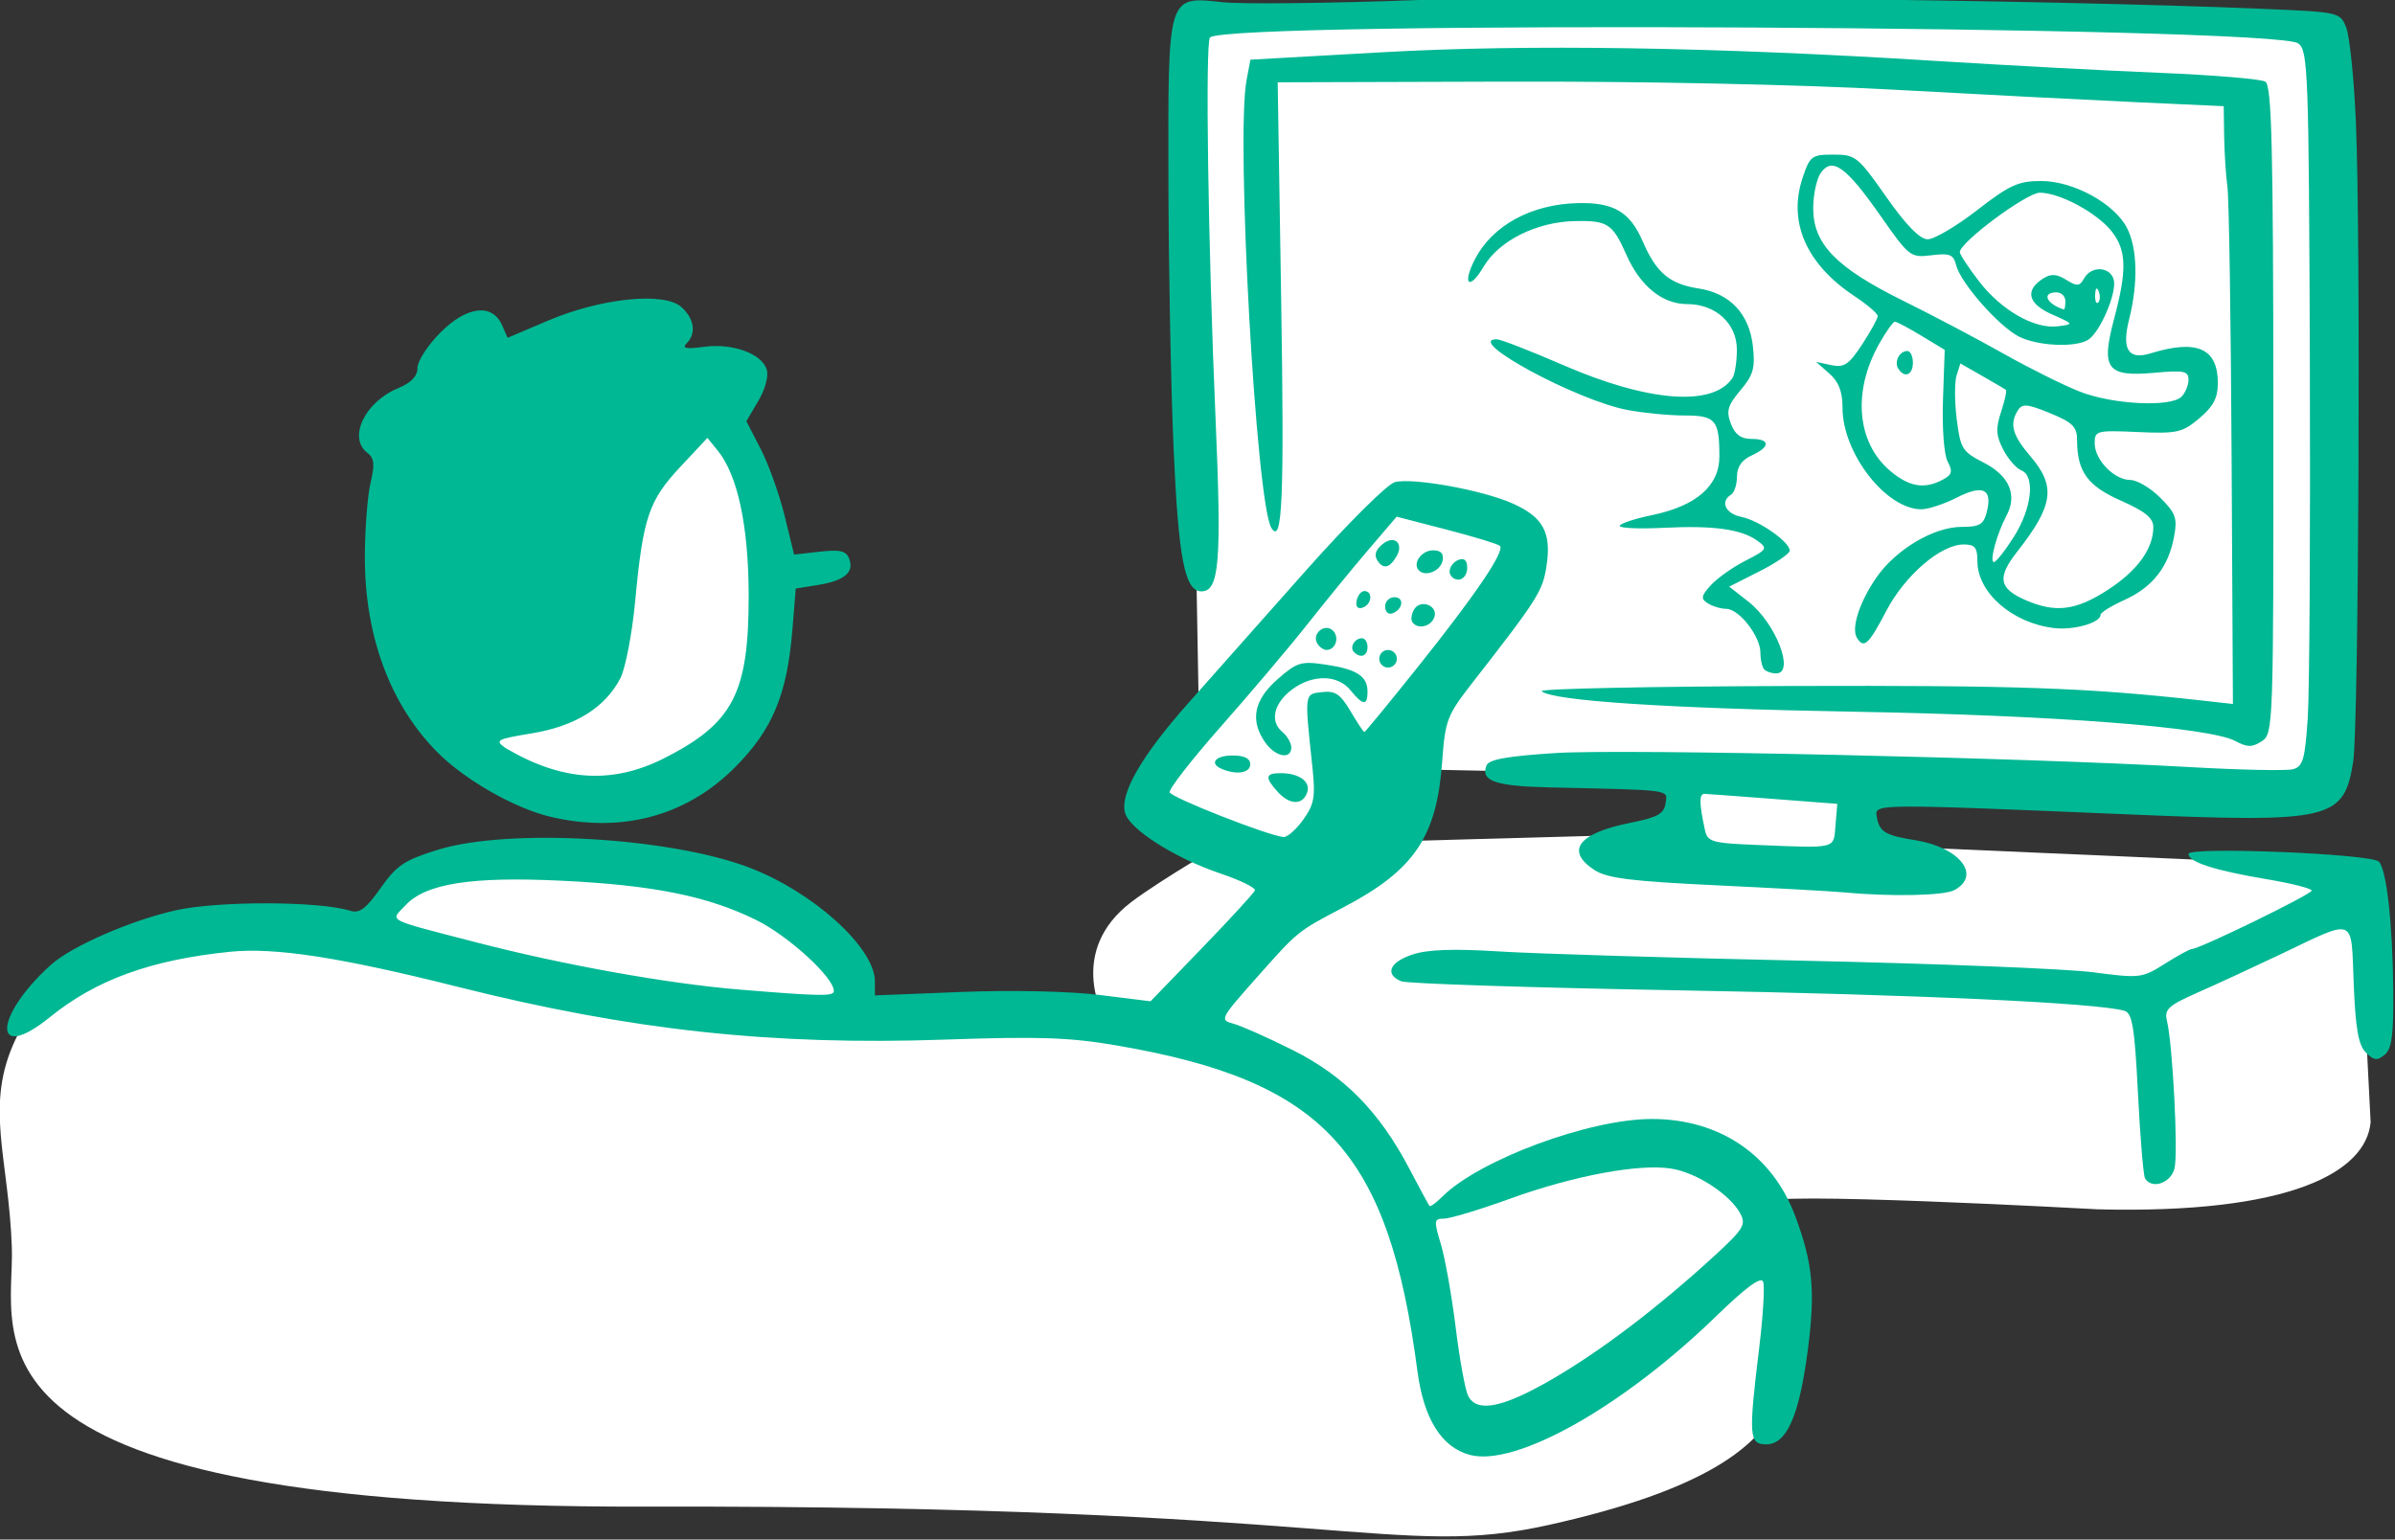 <?xml version="1.0" ?><svg height="195.382mm" viewBox="0 0 303.852 195.382" width="303.852mm" xmlns="http://www.w3.org/2000/svg">
    <rect x="0" y="0" width="303.852" height="195.382" fill="#333333" stroke="none"/>
    <path d="m 488.047,887.607 c -9.835,-0.506 -110.436,3.033 -110.436,3.033 l 2.74,154.521 -13.348,22.57 20.654,8.473 c 0,0 -15.973,9.209 -22.691,14.351 -14.41,11.03 -6.324,25.733 -6.324,25.733 l -55.428,-0.887 c 0,0 3.021,-12.011 -11.24,-19.219 -14.261,-7.208 -33.3,-16.122 -52.268,-15.553 -18.968,0.569 -37.234,0.758 -41.309,5.879 -4.075,5.121 -7.375,10.685 -7.375,10.685 0,0 -40.466,-1.96 -53.111,5.627 -12.645,7.587 -19.389,3.794 -26.555,18.904 -7.166,15.11 -1.546,26.806 -0.844,47.353 0.703,20.548 -16.226,59.305 144.088,58.926 160.314,-0.379 170.089,12.038 205.496,4.135 35.407,-7.903 48.172,-17.816 52.598,-28.627 4.426,-10.811 5.208,-24.697 1.977,-31.082 -3.232,-6.386 -0.562,-10.684 -4.566,-13.529 -4.004,-2.845 74.674,1.486 74.674,1.486 43.73,1.105 61.03,-8.454 62.035,-19.832 l -2.949,-58.094 -105.729,-4.615 h -8.43 l 2.107,-13.467 c 0,0 102.287,3.984 104.113,1.455 1.827,-2.529 3.161,-7.587 4.004,-16.059 0.843,-8.472 -5.27,-159.451 -5.27,-159.451 0,0 -136.78,-2.213 -146.615,-2.719 z m -220.578,90.68 c 0,0 -18.116,3.405 -26.025,9.732 -7.909,6.327 -34.069,59.683 -27.377,68.078 6.692,8.395 20.279,9.916 42.654,5.475 22.375,-4.441 28.392,-32.851 26.635,-45.201 -1.758,-12.35 -5.544,-29.384 -15.887,-38.084 z m 161.09,82.008 58.607,1.217 3.043,0.973 -0.475,12.41 -63.475,1.766 z" fill="#FFFFFF" paint-order="markers stroke fill" transform="translate(519.4,-137.643) matrix(0.558,0,0,0.558,-579.563,-356.381)"/>
    <path d="m 442.077,1216.253 c -6.458,-1.671 -10.552,-8.187 -11.986,-19.081 -6.592,-50.052 -21.217,-65.927 -68.198,-74.024 -10.845,-1.869 -17.704,-2.108 -39.149,-1.362 -39.376,1.369 -71.418,-2.098 -110.786,-11.988 -26.852,-6.746 -41.65,-9.025 -51.849,-7.985 -17.971,1.832 -30.447,6.361 -40.923,14.854 -13.133,10.648 -12.932,-0.028 0.224,-11.901 4.673,-4.217 18.23,-10.129 28.429,-12.398 9.665,-2.15 32.588,-2.086 39.595,0.111 2.122,0.665 3.584,-0.423 6.917,-5.152 3.665,-5.2 5.405,-6.359 13.116,-8.741 15.82,-4.886 52.216,-2.847 70.364,3.943 14.691,5.497 28.912,18.299 28.912,26.028 v 3.177 l 19.667,-0.782 c 11.381,-0.452 24.582,-0.17 31.335,0.671 l 11.668,1.453 11.665,-12.075 c 6.416,-6.641 11.843,-12.555 12.061,-13.142 0.218,-0.587 -3.308,-2.318 -7.836,-3.847 -10.445,-3.527 -20.717,-10.079 -21.701,-13.841 -1.151,-4.402 3.75,-12.898 14.329,-24.843 5.213,-5.885 17.239,-19.445 26.726,-30.132 9.589,-10.803 18.61,-19.773 20.315,-20.201 4.141,-1.039 19.806,1.787 26.656,4.81 7.021,3.098 8.962,6.618 7.827,14.192 -0.867,5.781 -1.972,7.528 -16.767,26.508 -5.88,7.543 -6.278,8.577 -6.969,18.085 -1.245,17.127 -6.338,24.651 -22.398,33.088 -10.658,5.599 -10.261,5.275 -20.141,16.419 -7.888,8.897 -8.062,9.248 -4.978,10.055 1.757,0.46 7.823,3.152 13.48,5.983 11.725,5.869 19.723,13.991 26.542,26.955 2.338,4.445 4.412,8.282 4.607,8.527 0.196,0.244 1.489,-0.688 2.874,-2.073 8.413,-8.413 33.436,-17.705 47.681,-17.705 15.372,0 27.384,8.123 32.591,22.038 4.045,10.811 4.632,17.158 2.846,30.754 -1.944,14.801 -4.788,21.207 -9.412,21.207 -3.943,0 -4.067,-1.752 -1.578,-22.237 0.862,-7.097 1.25,-13.733 0.86,-14.748 -0.482,-1.256 -3.898,1.254 -10.712,7.872 -21.146,20.537 -45.435,34.236 -55.904,31.527 z m 18.695,-17.26 c 11.096,-6.445 24.066,-16.306 36.776,-27.964 6.637,-6.087 7.303,-7.165 5.971,-9.655 -2.318,-4.331 -9.816,-9.252 -15.582,-10.226 -7.268,-1.228 -22.265,1.561 -36.919,6.866 -6.824,2.47 -13.519,4.491 -14.877,4.491 -2.294,0 -2.346,0.413 -0.72,5.814 0.962,3.197 2.482,11.748 3.376,19 0.895,7.252 2.17,14.236 2.833,15.52 2.005,3.876 7.878,2.696 19.141,-3.846 z m -163.361,-88.248 c 0,-3.11 -10.365,-12.579 -17.723,-16.192 -11.047,-5.424 -23.384,-7.906 -44.277,-8.906 -20.412,-0.977 -30.749,0.645 -35.355,5.548 -3.547,3.776 -4.982,3.018 16.021,8.471 19.724,5.121 43.474,9.385 59.782,10.734 18.44,1.525 21.552,1.575 21.552,0.346 z m 106.73,-38.995 c 2.535,-3.56 2.798,-5.155 2.032,-12.333 -1.763,-16.536 -1.808,-16.201 2.231,-16.666 2.989,-0.344 4.174,0.45 6.465,4.333 1.543,2.615 2.962,4.755 3.155,4.755 0.192,0 5.737,-6.75 12.323,-15 13.04,-16.337 19.685,-26.157 18.5,-27.342 -0.416,-0.416 -5.869,-2.08 -12.117,-3.698 l -11.36,-2.941 -6.403,7.49 c -3.522,4.12 -9.758,11.74 -13.857,16.933 -4.1,5.194 -12.928,15.637 -19.618,23.207 -6.69,7.57 -11.969,14.348 -11.731,15.062 0.408,1.225 22.513,9.903 25.894,10.166 0.867,0.067 2.886,-1.718 4.487,-3.966 z m -5.856,-6.35 c -2.962,-3.273 -2.781,-4.232 0.793,-4.208 4.259,0.029 6.86,2.017 5.903,4.512 -1.088,2.834 -3.975,2.704 -6.696,-0.304 z m -12.54,-5.112 c -3.094,-1.248 -1.695,-3.117 2.333,-3.117 2.667,0 4,0.667 4,2 0,1.948 -2.973,2.473 -6.333,1.117 z m 9.742,-6.08 c -3.498,-4.994 -2.6,-9.633 2.778,-14.355 4.451,-3.908 5.364,-4.186 11,-3.347 7.065,1.051 9.48,2.621 9.48,6.162 0,3.252 -1.039,3.163 -3.867,-0.33 -2.899,-3.58 -8.598,-3.666 -13.259,-0.2 -4.183,3.111 -5.158,7.251 -2.272,9.646 1.135,0.942 2.064,2.54 2.064,3.55 0,2.853 -3.619,2.164 -5.924,-1.127 z m 25.924,-19.037 c 0,-1.1 0.9,-2 2,-2 1.1,0 2,0.9 2,2 0,1.1 -0.9,2 -2,2 -1.1,0 -2,-0.9 -2,-2 z m -5.742,-1.519 c -1.065,-1.065 0.139,-3.147 1.82,-3.147 0.69,0 1.255,0.9 1.255,2 0,2.062 -1.573,2.649 -3.075,1.147 z m -8.33,-1.93 c -1.374,-2.223 1.716,-4.773 3.556,-2.933 1.538,1.538 0.576,4.383 -1.484,4.383 -0.647,0 -1.579,-0.652 -2.072,-1.45 z m 21.572,-4.947 c -0.362,-0.585 -0.158,-1.873 0.453,-2.861 1.5,-2.428 5.557,-0.756 4.548,1.874 -0.833,2.171 -3.896,2.776 -5.002,0.987 z m -6.167,-3.492 c 0,-1.161 0.95,-2.111 2.111,-2.111 2.355,0 1.944,2.87 -0.528,3.694 -0.871,0.29 -1.583,-0.422 -1.583,-1.583 z m -6.461,-1.361 c 0.253,-1.223 1.061,-2.192 1.794,-2.154 1.979,0.104 1.615,3.087 -0.461,3.78 -1.121,0.374 -1.621,-0.236 -1.333,-1.626 z m 21.127,-6.607 c 0,-1.022 0.9,-2.203 2,-2.625 1.36,-0.522 2,0.072 2,1.857 0,1.444 -0.9,2.625 -2,2.625 -1.1,0 -2,-0.836 -2,-1.857 z m -6.973,-0.227 c -1.557,-1.556 0.565,-4.582 3.214,-4.582 1.773,0 2.477,0.751 2.175,2.318 -0.455,2.361 -3.861,3.793 -5.389,2.264 z m -9.083,-1.756 c -1.282,-1.544 -0.885,-2.826 0.763,-4.193 2.919,-2.423 5.181,0.099 2.895,3.225 -0.837,1.444 -2.259,2.653 -3.657,0.968 z m 174.178,140.038 c -0.386,-0.624 -1.112,-9.313 -1.614,-19.308 -0.752,-14.976 -1.287,-18.285 -3.044,-18.813 -6.011,-1.808 -47.232,-3.706 -101.465,-4.672 -33.367,-0.594 -61.717,-1.518 -63,-2.052 -3.833,-1.596 -2.658,-4.372 2.582,-6.101 3.435,-1.133 9.358,-1.341 19.667,-0.689 8.113,0.513 39.352,1.465 69.418,2.116 30.067,0.65 59.602,1.831 65.634,2.623 10.642,1.398 11.126,1.341 16.307,-1.93 2.937,-1.854 5.719,-3.371 6.183,-3.371 1.721,0 27.21,-12.435 27.21,-13.275 0,-0.48 -4.544,-1.636 -10.098,-2.569 -12.023,-2.02 -17.902,-3.919 -17.902,-5.782 0,-1.7 41.4,-0.028 43.263,1.748 1.758,1.675 3.158,14.175 3.292,29.381 0.088,10.068 -0.333,13.207 -1.954,14.552 -1.708,1.417 -2.453,1.329 -4.286,-0.504 -1.688,-1.688 -2.348,-5.418 -2.756,-15.592 -0.624,-15.544 0.721,-15.016 -16.89,-6.627 -5.867,2.794 -14.183,6.634 -18.48,8.533 -6.795,3.002 -7.72,3.844 -7.095,6.46 1.327,5.56 2.582,30.138 1.716,33.591 -0.84,3.347 -5.123,4.809 -6.684,2.283 z m -68.789,-65.09 c -2.567,-0.244 -15.51,-0.96 -28.764,-1.59 -19.363,-0.921 -24.799,-1.606 -27.667,-3.486 -6.682,-4.378 -3.619,-8.376 8.221,-10.73 6.153,-1.224 7.622,-2.035 7.969,-4.401 0.471,-3.204 1.896,-3.006 -26.203,-3.64 -12.475,-0.282 -15.872,-1.445 -14.518,-4.974 0.536,-1.397 4.686,-2.143 15.844,-2.85 15.409,-0.976 106.205,1.038 143.982,3.194 11.476,0.655 22.059,0.879 23.519,0.497 2.295,-0.6 2.753,-2.168 3.388,-11.577 0.404,-5.986 0.62,-42.582 0.481,-81.324 -0.236,-65.909 -0.406,-70.553 -2.633,-72.181 -5.392,-3.943 -243.54,-5.235 -247.432,-1.343 -1.109,1.109 -0.434,47.468 1.262,86.656 1.409,32.566 0.86,39.309 -3.203,39.309 -3.801,0 -5.239,-7.411 -6.342,-32.667 -0.608,-13.933 -1.136,-41.25 -1.172,-60.703 -0.08,-42.696 -0.306,-41.954 12.407,-40.618 4.507,0.473 24.394,0.253 44.194,-0.491 33.498,-1.258 142.152,-0.129 192.226,1.996 17.465,0.742 17.567,0.764 18.973,4.281 0.777,1.944 1.765,11.636 2.195,21.535 1.115,25.671 0.645,137.407 -0.612,145.355 -2.105,13.315 -4.912,13.976 -51.09,12.039 -58.504,-2.454 -57.762,-2.462 -57.225,0.606 0.59,3.372 1.921,4.175 8.717,5.26 10.126,1.616 15.145,8.02 8.904,11.36 -2.4,1.284 -14.583,1.519 -25.421,0.488 z m -1.596,-15.277 0.404,-4.836 -14.404,-1.107 c -7.922,-0.609 -15.004,-1.132 -15.737,-1.164 -1.293,-0.056 -1.28,2.113 0.05,8.224 0.592,2.722 1.535,2.984 12.296,3.415 17.864,0.715 16.933,0.957 17.392,-4.532 z m -292.11,-1.879 c -8.292,-1.955 -19.496,-8.417 -25.656,-14.577 -10.807,-10.807 -16.657,-26.525 -16.607,-44.617 0.017,-6.284 0.599,-13.825 1.292,-16.758 0.997,-4.219 0.851,-5.643 -0.699,-6.814 -4.485,-3.39 -0.672,-11.522 6.882,-14.679 3.083,-1.288 4.492,-2.757 4.492,-4.683 0,-1.543 2.372,-5.178 5.271,-8.077 5.992,-5.992 11.751,-6.643 13.975,-1.579 l 1.246,2.836 9.224,-3.925 c 12.042,-5.124 26.418,-6.58 30.298,-3.068 2.956,2.675 3.423,6.018 1.159,8.283 -1.104,1.104 -0.066,1.303 3.975,0.761 6.481,-0.869 13.098,1.516 14.247,5.134 0.474,1.495 -0.32,4.494 -1.901,7.173 l -2.716,4.604 3.27,6.35 c 1.798,3.493 4.24,10.319 5.425,15.17 l 2.156,8.82 5.829,-0.657 c 4.644,-0.523 6.006,-0.197 6.697,1.603 1.187,3.093 -1.069,4.992 -7.086,5.965 l -5.068,0.819 -0.754,9.315 c -1.2,14.829 -4.543,22.826 -13.136,31.418 -11.471,11.471 -26.398,14.817 -41.816,11.182 z m 25.558,-13.211 c 15.959,-8.037 19.502,-14.854 19.443,-37.408 -0.041,-15.546 -2.516,-27.096 -6.994,-32.626 l -2.383,-2.943 -6.199,6.627 c -7.137,7.63 -8.455,11.558 -10.221,30.446 -0.694,7.428 -2.215,15.347 -3.379,17.598 -3.437,6.647 -10.218,10.882 -20.025,12.507 -8.196,1.358 -8.602,1.585 -6.039,3.38 12.855,7.59 24.156,8.206 35.796,2.419 z m 357.481,-4.025 c -5.977,-3.168 -40.95,-5.861 -86.667,-6.674 -42.517,-0.756 -68.714,-2.478 -71.085,-4.674 -0.597,-0.553 24.94,-1.083 56.748,-1.179 51.707,-0.156 67.107,0.386 93.051,3.27 l 7.381,0.821 -0.3,-56.473 c -0.165,-31.06 -0.59,-58.573 -0.945,-61.14 -0.355,-2.567 -0.691,-7.744 -0.747,-11.505 l -0.103,-6.839 -19.667,-0.896 c -10.817,-0.493 -35.867,-1.784 -55.667,-2.868 -21.379,-1.171 -57.069,-1.91 -87.877,-1.819 l -51.877,0.153 0.794,49.61 c 0.723,45.201 0.268,55.773 -2.227,51.736 -3.471,-5.616 -8.093,-88.775 -5.657,-101.762 l 0.888,-4.731 30.159,-1.696 c 32.828,-1.847 75.109,-1.189 125.131,1.947 16.133,1.011 39.31,2.246 51.505,2.744 12.194,0.498 22.977,1.403 23.962,2.011 1.462,0.904 1.797,14.581 1.828,74.682 0.037,72.128 -0.015,73.609 -2.629,75.314 -2.195,1.431 -3.256,1.426 -6,-0.028 z m -107.111,-16.271 c -0.489,-0.489 -0.889,-2.208 -0.889,-3.82 0,-3.734 -4.837,-9.951 -7.763,-9.978 -1.23,-0.013 -3.113,-0.575 -4.184,-1.252 -1.659,-1.049 -1.561,-1.659 0.667,-4.121 1.438,-1.589 4.981,-4.098 7.875,-5.575 4.925,-2.514 5.102,-2.802 2.768,-4.508 -3.635,-2.658 -10.025,-3.549 -21.352,-2.977 -5.506,0.278 -10.011,0.087 -10.011,-0.426 0,-0.512 3.306,-1.618 7.347,-2.457 10.07,-2.09 15.32,-6.662 15.32,-13.34 0,-8.31 -0.866,-9.324 -7.961,-9.324 -3.488,0 -9.328,-0.566 -12.977,-1.258 -11.561,-2.193 -37.205,-16.075 -29.694,-16.075 0.875,0 7.675,2.642 15.111,5.872 19.395,8.422 34.086,9.54 38.501,2.929 0.539,-0.807 0.989,-3.674 1,-6.37 0.025,-5.982 -4.799,-10.43 -11.313,-10.43 -5.629,0 -10.658,-4.089 -13.819,-11.234 -3.122,-7.059 -4.249,-7.796 -11.689,-7.646 -8.701,0.175 -17.268,4.45 -20.754,10.358 -3.292,5.58 -4.969,4.103 -1.956,-1.723 3.962,-7.661 12.815,-12.479 23.373,-12.72 8.184,-0.186 11.845,1.978 14.759,8.726 3.071,7.114 6.117,9.68 12.68,10.684 7.143,1.094 11.529,5.751 12.361,13.126 0.559,4.958 0.114,6.538 -2.827,10.033 -2.922,3.472 -3.276,4.711 -2.176,7.605 0.936,2.461 2.285,3.457 4.681,3.457 4.303,0 4.319,1.805 0.033,3.757 -2.242,1.022 -3.333,2.594 -3.333,4.802 0,1.806 -0.6,3.654 -1.333,4.107 -2.577,1.593 -1.294,4.341 2.369,5.074 3.983,0.796 10.965,5.679 10.965,7.667 0,0.668 -3.097,2.783 -6.882,4.701 l -6.881,3.487 4.376,3.425 c 6.247,4.889 10.642,16.313 6.276,16.313 -0.978,0 -2.178,-0.4 -2.667,-0.889 z m 21.064,-7.187 c -1.351,-2.186 0.534,-8.083 4.371,-13.675 4.397,-6.408 13.08,-11.582 19.434,-11.582 4.106,0 4.991,-0.531 5.719,-3.431 1.308,-5.21 -0.893,-6.252 -6.82,-3.231 -2.871,1.464 -6.505,2.662 -8.075,2.662 -8.018,0 -17.915,-12.745 -17.915,-23.069 0,-3.691 -0.859,-5.926 -3,-7.81 l -3,-2.64 3.449,0.73 c 2.916,0.617 3.998,-0.108 7,-4.694 1.953,-2.983 3.551,-5.89 3.551,-6.46 0,-0.57 -2.352,-2.592 -5.226,-4.495 -10.983,-7.268 -15.206,-16.84 -11.867,-26.896 1.668,-5.022 2.078,-5.333 7.034,-5.333 5.019,0 5.575,0.446 11.994,9.608 4.471,6.381 7.627,9.624 9.398,9.655 1.467,0.025 6.525,-2.948 11.241,-6.608 7.368,-5.719 9.414,-6.655 14.55,-6.655 7.33,0 16.657,5.086 19.536,10.652 2.393,4.628 2.576,12.574 0.482,20.893 -1.704,6.767 -0.154,9.213 4.859,7.666 10.585,-3.267 15.333,-1.172 15.333,6.765 0,3.362 -1.033,5.322 -4.218,8.002 -3.868,3.255 -5.031,3.514 -14.003,3.119 -9.387,-0.413 -9.785,-0.309 -9.782,2.569 0,3.763 4.449,8.333 8.106,8.333 1.523,0 4.587,1.817 6.808,4.038 3.547,3.547 3.926,4.637 3.116,8.955 -1.279,6.819 -4.921,11.436 -11.281,14.304 -2.977,1.342 -5.412,2.853 -5.412,3.357 0,1.826 -6.104,3.567 -10.602,3.024 -9.493,-1.146 -17.398,-8.049 -17.398,-15.192 0,-3.121 -0.574,-3.82 -3.133,-3.82 -5.198,0 -13.364,7.027 -17.61,15.153 -3.983,7.622 -5.077,8.628 -6.636,6.105 z m 56.984,-10.895 c 6.768,-4.386 10.396,-9.38 10.396,-14.313 0,-2.051 -1.864,-3.574 -7.34,-5.996 -7.644,-3.381 -9.989,-6.618 -9.999,-13.807 0,-2.998 -1.002,-3.99 -6.138,-6.102 -5.146,-2.117 -6.322,-2.224 -7.308,-0.667 -1.971,3.113 -1.284,5.65 2.838,10.472 5.863,6.86 5.263,11.142 -3.046,21.743 -4.579,5.842 -4.133,8.325 1.972,10.978 6.769,2.942 11.411,2.366 18.624,-2.308 z m -21.27,-12.171 c 4.065,-6.434 4.858,-13.818 1.617,-15.061 -1.127,-0.432 -2.962,-2.55 -4.076,-4.706 -1.649,-3.189 -1.739,-4.792 -0.484,-8.594 0.849,-2.571 1.333,-4.826 1.077,-5.011 -0.256,-0.185 -2.688,-1.608 -5.403,-3.161 l -4.936,-2.825 -0.866,2.728 c -0.476,1.501 -0.46,5.974 0.035,9.941 0.838,6.705 1.268,7.4 6.114,9.872 5.818,2.968 7.723,7.351 5.223,12.022 -2.214,4.136 -3.967,10.606 -2.874,10.603 0.499,0 2.557,-2.614 4.574,-5.806 z m -16.229,-12.914 c 2.13,-1.14 2.334,-1.879 1.137,-4.116 -0.832,-1.554 -1.291,-7.607 -1.067,-14.073 l 0.392,-11.346 -5.283,-3.198 c -2.906,-1.759 -5.623,-3.201 -6.037,-3.205 -0.415,0 -2.04,2.28 -3.611,5.075 -6.08,10.818 -5.048,22.476 2.557,28.874 4.307,3.624 7.774,4.203 11.913,1.988 z m -10.105,-25.277 c -0.972,-1.573 0.289,-4 2.079,-4 0.69,0 1.255,1.2 1.255,2.667 0,2.812 -1.94,3.588 -3.333,1.333 z m 64.4,6.4 c 0.88,-0.88 1.6,-2.623 1.6,-3.874 0,-1.961 -1.06,-2.178 -7.705,-1.575 -10.875,0.986 -12.256,-0.854 -9.212,-12.276 2.961,-11.111 2.839,-15.568 -0.542,-19.866 -3.33,-4.234 -11.819,-8.809 -16.343,-8.809 -3.011,0 -18.198,11.28 -18.198,13.517 0,0.518 1.95,3.486 4.333,6.595 5.061,6.603 12.637,10.942 17.931,10.271 3.727,-0.472 3.723,-0.478 -1.367,-2.737 -5.451,-2.418 -6.164,-5.477 -1.902,-8.161 1.741,-1.097 3.054,-1.014 5.203,0.329 2.473,1.544 3.042,1.496 4.071,-0.343 1.635,-2.922 5.94,-2.699 6.737,0.35 0.755,2.886 -3.093,11.905 -5.815,13.628 -2.897,1.834 -11.594,1.422 -15.79,-0.748 -4.601,-2.379 -13.222,-12.191 -14.226,-16.191 -0.619,-2.466 -1.45,-2.804 -5.617,-2.287 -4.763,0.591 -5.065,0.358 -11.558,-8.922 -7.824,-11.182 -10.947,-13.458 -13.561,-9.882 -0.975,1.333 -1.772,4.988 -1.772,8.122 0,8.121 5.218,13.496 20.381,20.996 6.757,3.342 17.085,8.788 22.952,12.101 5.867,3.313 13.667,7.194 17.333,8.623 7.494,2.921 20.635,3.569 23.067,1.138 z m -26.4,-21.733 c 0,-1.1 -0.9,-2 -2,-2 -3.47,0 -2.345,2.628 1.667,3.895 0.183,0.057 0.333,-0.795 0.333,-1.895 z m 7.577,-2.25 c -0.426,-1.064 -0.742,-0.748 -0.806,0.806 -0.057,1.405 0.257,2.193 0.7,1.75 0.443,-0.443 0.49,-1.593 0.105,-2.556 z" fill="#00B894" transform="translate(519.4,-137.643) matrix(0.558,0,0,0.558,-579.563,-356.381)"/>
</svg>